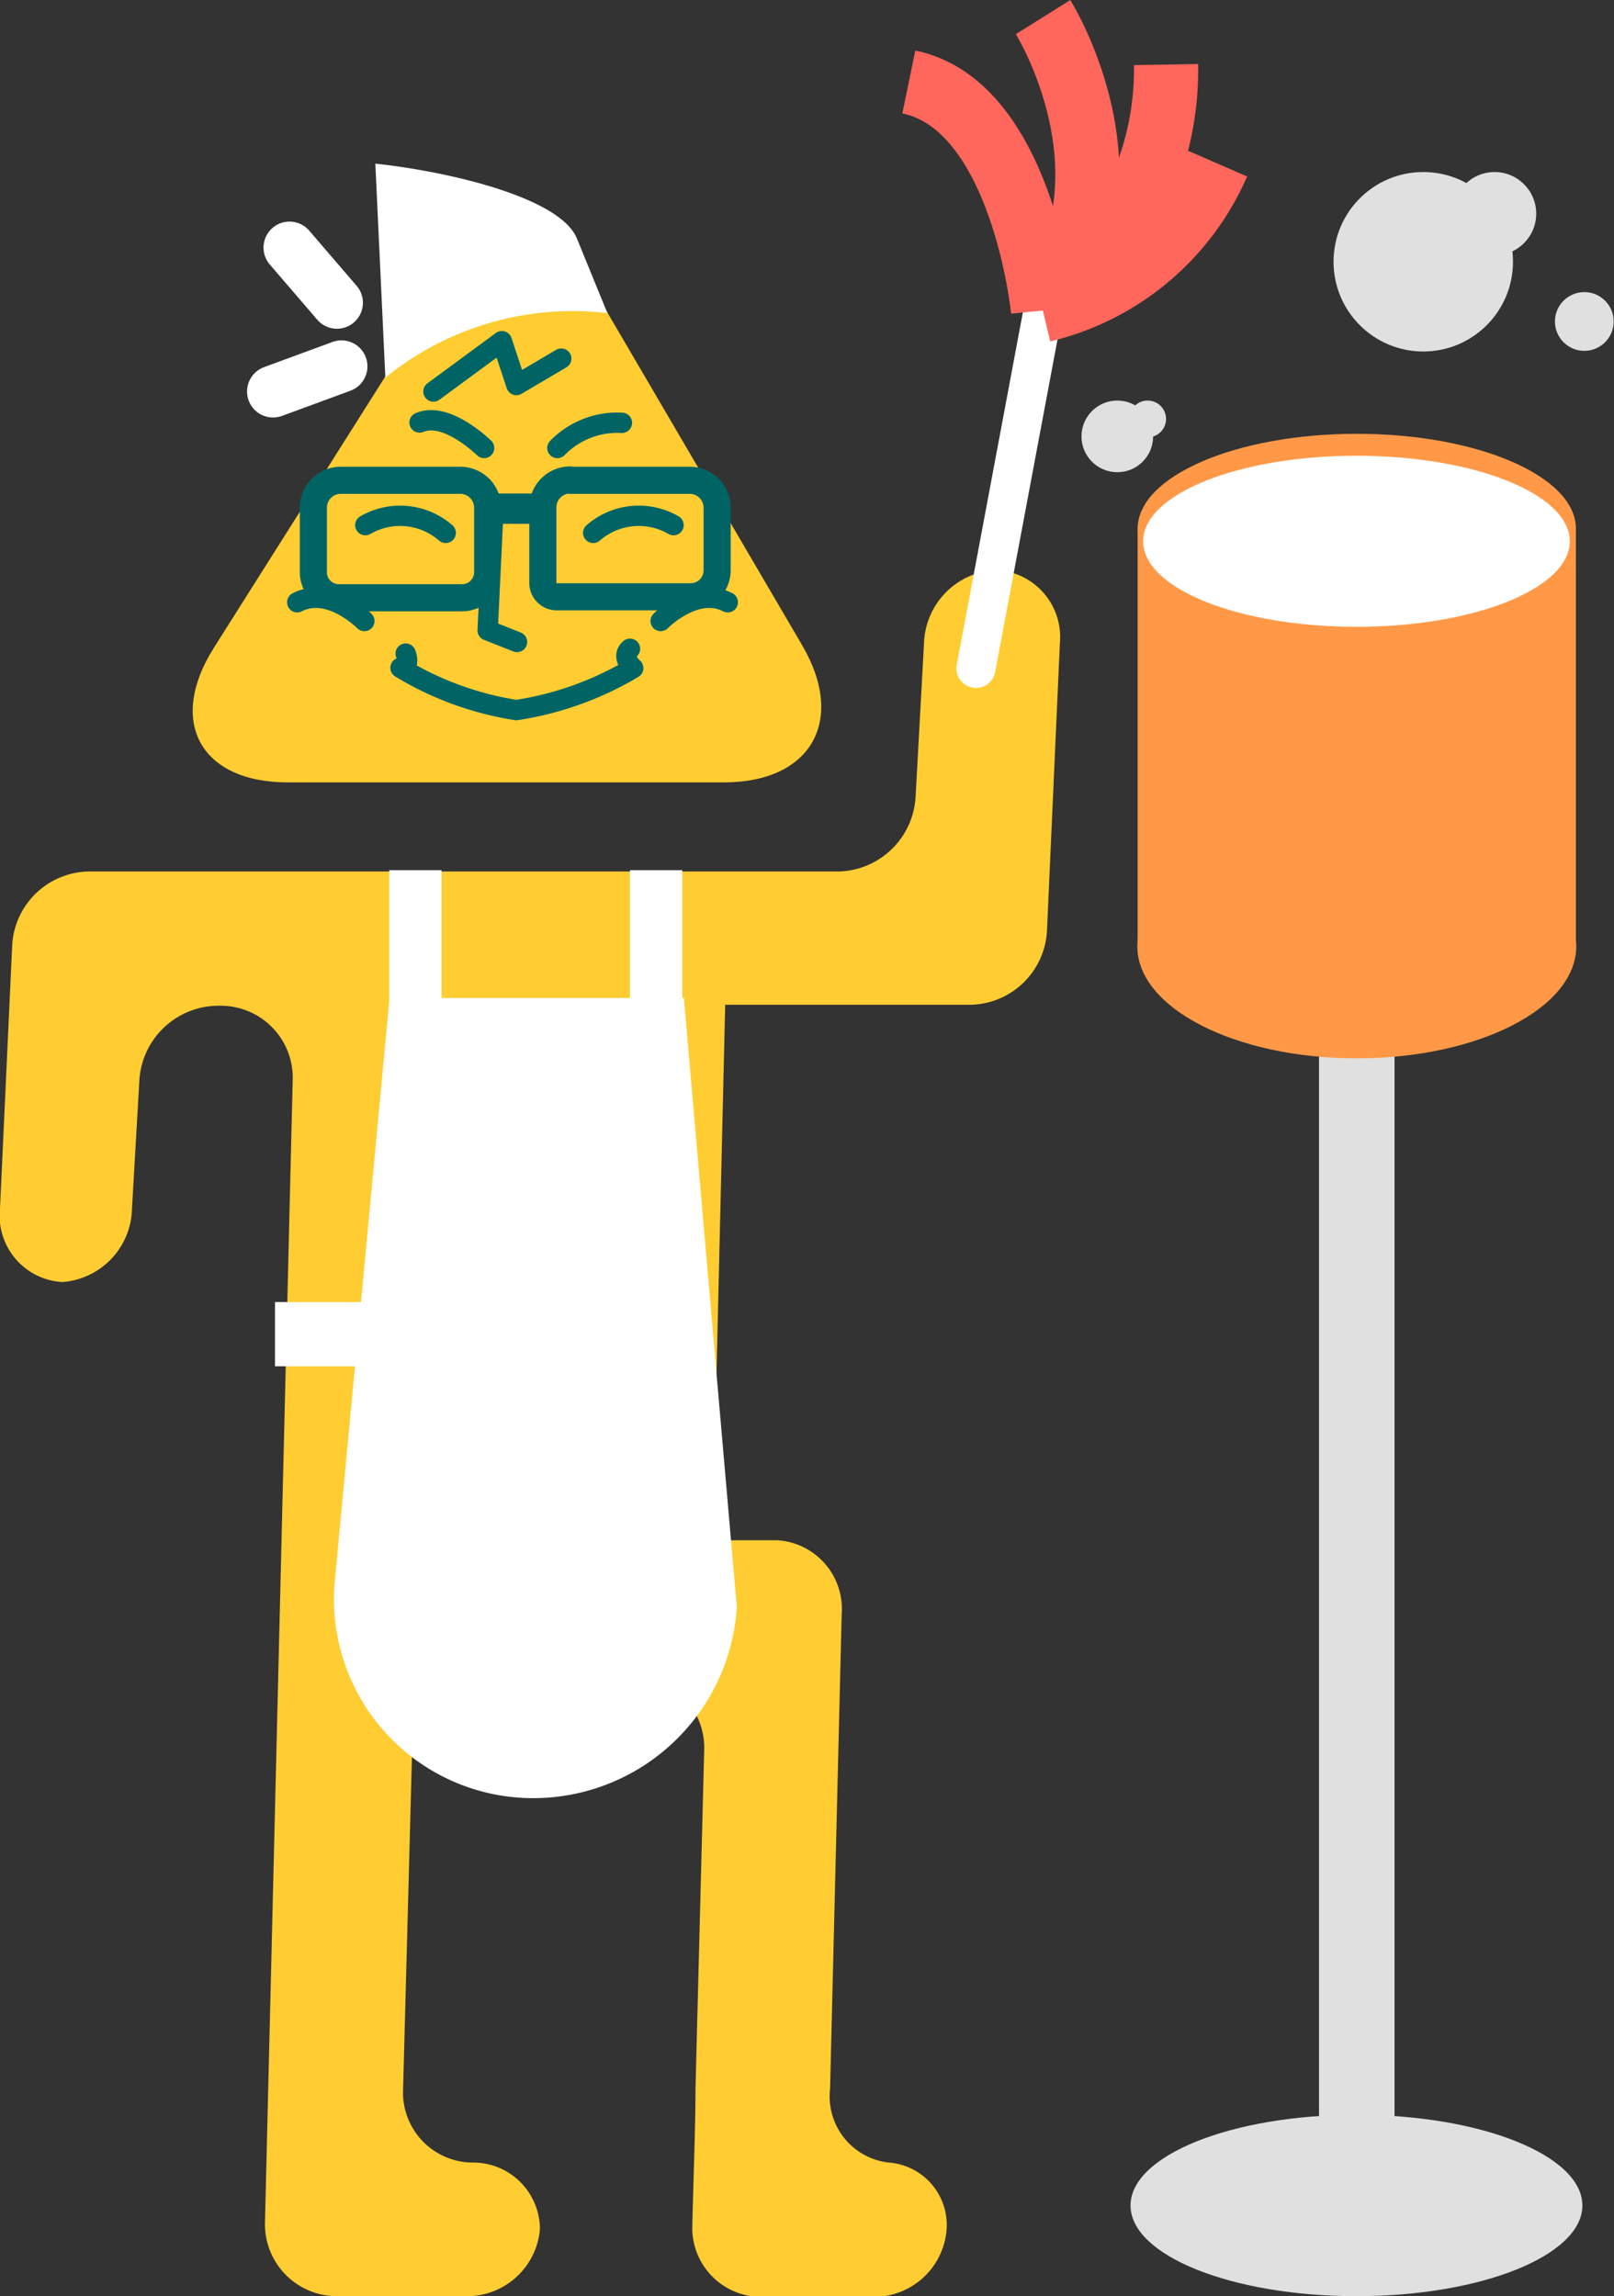 <svg xmlns="http://www.w3.org/2000/svg" viewBox="0 0 50.01 71.14"><rect x="0" y="0" width="50.01" height="71.14" fill="#333333" stroke="none"/><defs><style>.cls-1,.cls-10,.cls-11,.cls-12,.cls-6,.cls-7,.cls-8{fill:none;}.cls-1{stroke:#e0e0e0;stroke-width:2.34px;}.cls-1,.cls-10,.cls-12,.cls-6,.cls-7,.cls-8,.cls-9{stroke-linecap:round;}.cls-1,.cls-6,.cls-7,.cls-8,.cls-9{stroke-linejoin:round;}.cls-2{fill:#ff9947;}.cls-3{fill:#e0e0e0;}.cls-4{fill:#fff;}.cls-5,.cls-9{fill:#ffcd32;}.cls-6,.cls-7,.cls-8,.cls-9{stroke:#006464;}.cls-6{stroke-width:0.84px;}.cls-7{stroke-width:0.94px;}.cls-8,.cls-9{stroke-width:0.63px;}.cls-10,.cls-12{stroke:#fff;}.cls-10,.cls-11,.cls-12{stroke-miterlimit:10;}.cls-10{stroke-width:1.21px;}.cls-11{stroke:#ff665c;stroke-width:1.99px;}.cls-12{stroke-width:1.61px;}</style></defs><title>Asset 20 1</title><g id="Layer_2" data-name="Layer 2"><g id="頂部小人"><line class="cls-1" x1="42.04" y1="67.84" x2="42.04" y2="28.86"/><ellipse class="cls-2" cx="42.04" cy="29.32" rx="6.8" ry="3.47"/><ellipse class="cls-3" cx="42.03" cy="68.33" rx="7" ry="2.81"/><ellipse class="cls-2" cx="42.04" cy="16.38" rx="6.79" ry="2.94"/><rect class="cls-2" x="35.25" y="16.38" width="13.58" height="12.94"/><ellipse class="cls-4" cx="42.03" cy="16.77" rx="6.61" ry="2.65"/><path class="cls-5" d="M13.49,9.21c1.44-2.29,3.73-2.25,5.1.08L24.86,20c1.36,2.33.27,4.24-2.43,4.24H8.92c-2.7,0-3.74-1.87-2.3-4.16Z"/><path class="cls-6" d="M10.56,14.88h3.7a.85.85,0,0,1,.85.85v2a.79.79,0,0,1-.79.79H10.5a.79.79,0,0,1-.79-.79v-2A.85.85,0,0,1,10.56,14.88Z"/><path class="cls-6" d="M17.67,14.88h3.7a.85.85,0,0,1,.85.85v1.94a.82.82,0,0,1-.82.82H17.25a.43.43,0,0,1-.43-.43V15.72a.85.85,0,0,1,.85-.85Z"/><line class="cls-7" x1="15.29" y1="15.76" x2="16.71" y2="15.76"/><path class="cls-8" d="M18.38,16.51a2.15,2.15,0,0,1,2.49-.24"/><path class="cls-8" d="M13.81,16.51a2.15,2.15,0,0,0-2.49-.24"/><path class="cls-8" d="M17.27,13.88a2.59,2.59,0,0,1,2-.78"/><path class="cls-8" d="M15,13.88s-1.16-1.15-2-.79"/><path class="cls-8" d="M19.52,20.1c-.3.26.1.6.1.6A10,10,0,0,1,16,22a9.81,9.81,0,0,1-3.59-1.31s.32,0,.16-.44"/><polyline class="cls-9" points="15.29 15.76 15.11 19.53 16.02 19.89"/><path class="cls-9" d="M22.55,18.66c-1-.52-2.08.58-2.08.58"/><path class="cls-9" d="M9.21,18.66c1-.52,2.08.58,2.08.58"/><polyline class="cls-9" points="13.43 12.13 15.55 10.57 16 11.93 17.39 11.11"/><path class="cls-5" d="M22.47,31.13h7.58a2.42,2.42,0,0,0,2.39-2.28l.4-8.91a2.08,2.08,0,0,0-2-2.28,2.35,2.35,0,0,0-2.21,2.28l-.26,4.74A2.45,2.45,0,0,1,26,27H2.78A2.42,2.42,0,0,0,.38,29.24L0,37.44a2.06,2.06,0,0,0,1.93,2.28,2.33,2.33,0,0,0,2.16-2.28l.23-4a2.46,2.46,0,0,1,2.42-2.28h.1a2.23,2.23,0,0,1,2.23,2.28L8.21,68.86a2.23,2.23,0,0,0,2.23,2.28h3.95a2.27,2.27,0,0,0,2.34-2.08A2.07,2.07,0,0,0,14.61,67a2.17,2.17,0,0,1-2.12-2.28l.28-10.51a2.37,2.37,0,0,1,2.35-2.28h4.47a2.22,2.22,0,0,1,2.23,2.28l-.27,10.5c0,1.26-.08,3.22-.1,4.37a2.14,2.14,0,0,0,2.24,2.08H27a2.26,2.26,0,0,0,2.33-2.08A1.94,1.94,0,0,0,27.54,67a2.06,2.06,0,0,1-1.82-2.28L26.08,50a2.13,2.13,0,0,0-2-2.28h-2"/><line class="cls-10" x1="30.24" y1="20.71" x2="32.32" y2="9.62"/><path class="cls-11" d="M32.32,9.62c3.09-4.16,0-9.09,0-9.09"/><path class="cls-11" d="M36.13,2a9.21,9.21,0,0,1-3.81,7.62"/><path class="cls-11" d="M37.73,5.07a7.91,7.91,0,0,1-5.42,4.54"/><path class="cls-11" d="M32.32,9.62s-.62-6.35-4.16-7.08"/><path class="cls-4" d="M16.52,55.71h0a6.17,6.17,0,0,1-6.16-6.57l1.71-18.22h9.12l1.64,18.87A6.32,6.32,0,0,1,16.52,55.71Z"/><rect class="cls-4" x="8.52" y="40.34" width="11.33" height="1.99"/><line class="cls-12" x1="10.44" y1="9.38" x2="8.97" y2="7.67"/><line class="cls-12" x1="10.58" y1="11.35" x2="8.46" y2="12.13"/><path class="cls-4" d="M17.88,7.4l.94,2.3a9.21,9.21,0,0,0-6.88,2l-.31-6.63C13.95,5.32,17.38,6.13,17.88,7.4Z"/><rect class="cls-4" x="19.52" y="26.96" width="1.62" height="6.82"/><rect class="cls-4" x="12.06" y="26.96" width="1.62" height="6.82"/><circle class="cls-3" cx="44.1" cy="8.11" r="2.78"/><circle class="cls-3" cx="46.31" cy="6.62" r="1.29"/><circle class="cls-3" cx="49.09" cy="9.96" r="0.91"/><circle class="cls-3" cx="34.62" cy="13.52" r="1.11"/><circle class="cls-3" cx="35.56" cy="12.98" r="0.57"/></g></g></svg>